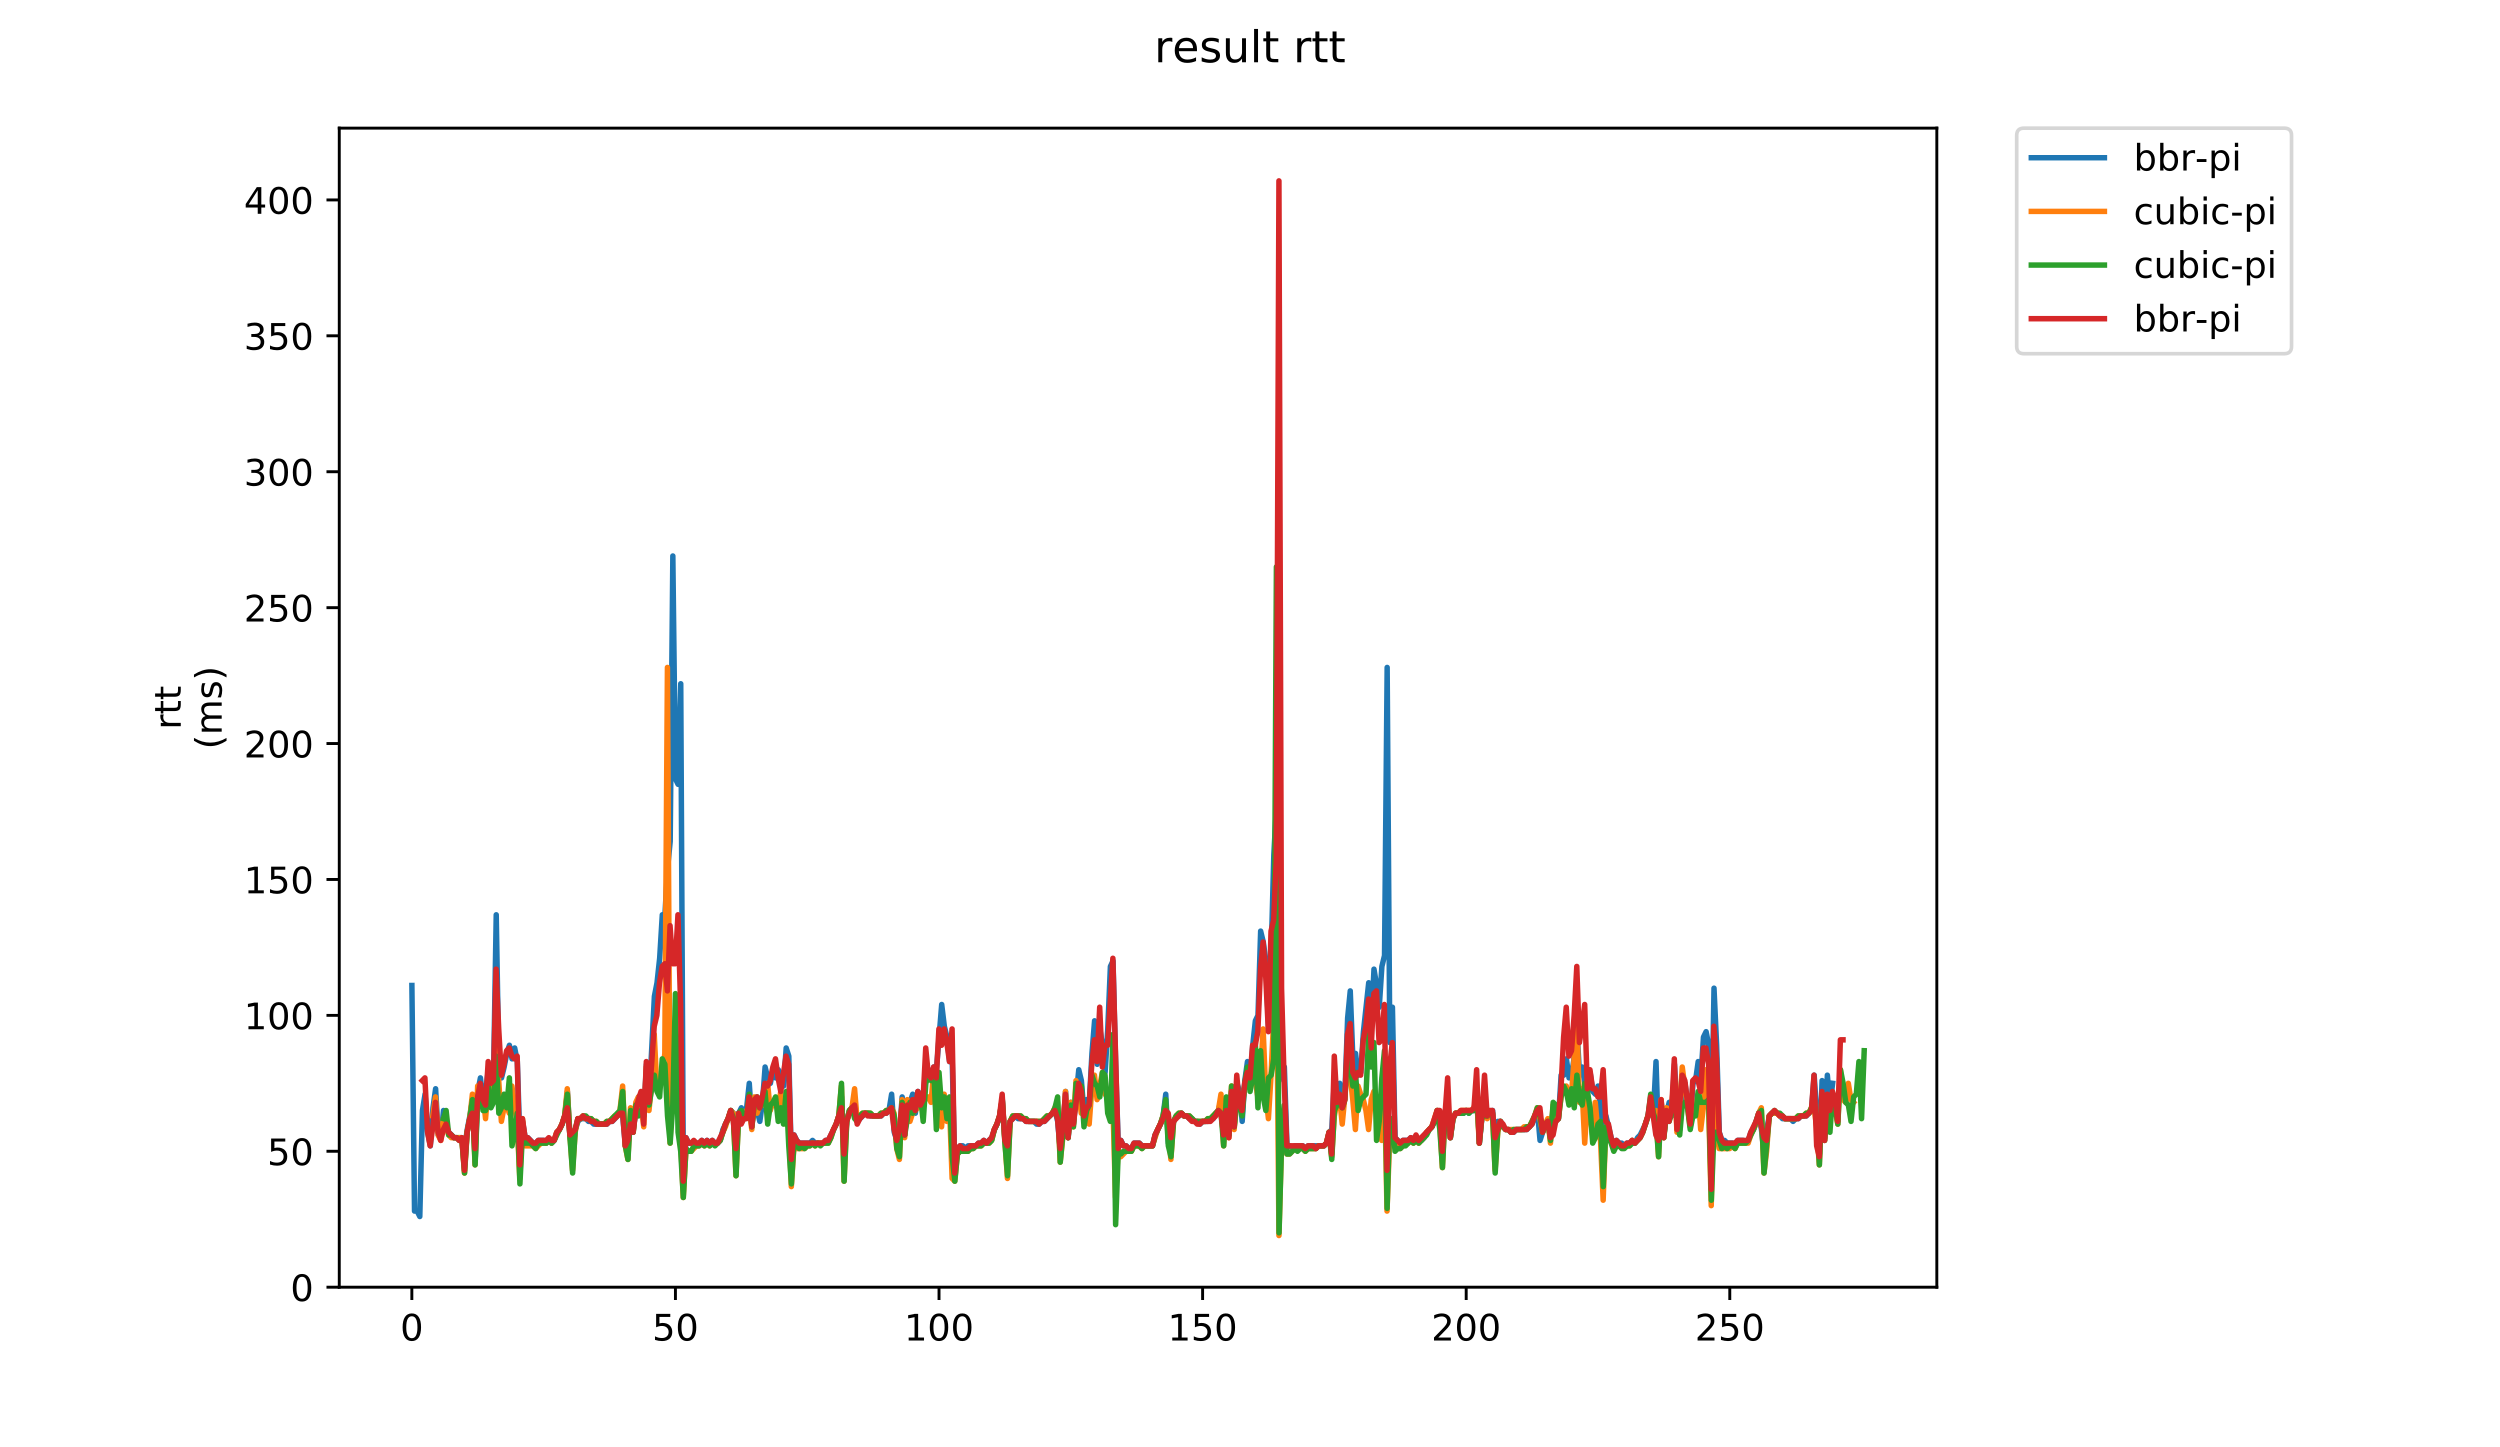 <?xml version="1.0" encoding="utf-8" standalone="no"?>
<!DOCTYPE svg PUBLIC "-//W3C//DTD SVG 1.1//EN"
  "http://www.w3.org/Graphics/SVG/1.1/DTD/svg11.dtd">
<!-- Created with matplotlib (https://matplotlib.org/) -->
<svg height="396pt" version="1.1" viewBox="0 0 684 396" width="684pt" xmlns="http://www.w3.org/2000/svg" xmlns:xlink="http://www.w3.org/1999/xlink">
 <defs>
  <style type="text/css">
*{stroke-linecap:butt;stroke-linejoin:round;}
  </style>
 </defs>
 <g id="figure_1">
  <g id="patch_1">
   <path d="M 0 396 
L 684 396 
L 684 0 
L 0 0 
z
" style="fill:#ffffff;"/>
  </g>
  <g id="axes_1">
   <g id="patch_2">
    <path d="M 92.824 352.174 
L 529.913 352.174 
L 529.913 35.062 
L 92.824 35.062 
z
" style="fill:#ffffff;"/>
   </g>
   <g id="matplotlib.axis_1">
    <g id="xtick_1">
     <g id="line2d_1">
      <defs>
       <path d="M 0 0 
L 0 3.5 
" id="mf91b0008b7" style="stroke:#000000;stroke-width:0.8;"/>
      </defs>
      <g>
       <use style="stroke:#000000;stroke-width:0.8;" x="112.681" xlink:href="#mf91b0008b7" y="352.174"/>
      </g>
     </g>
     <g id="text_1">
      <!-- 0 -->
      <defs>
       <path d="M 31.781 66.406 
Q 24.172 66.406 20.328 58.906 
Q 16.5 51.422 16.5 36.375 
Q 16.5 21.391 20.328 13.891 
Q 24.172 6.391 31.781 6.391 
Q 39.453 6.391 43.281 13.891 
Q 47.125 21.391 47.125 36.375 
Q 47.125 51.422 43.281 58.906 
Q 39.453 66.406 31.781 66.406 
z
M 31.781 74.219 
Q 44.047 74.219 50.516 64.516 
Q 56.984 54.828 56.984 36.375 
Q 56.984 17.969 50.516 8.266 
Q 44.047 -1.422 31.781 -1.422 
Q 19.531 -1.422 13.062 8.266 
Q 6.594 17.969 6.594 36.375 
Q 6.594 54.828 13.062 64.516 
Q 19.531 74.219 31.781 74.219 
z
" id="DejaVuSans-48"/>
      </defs>
      <g transform="translate(109.5 366.773)scale(0.1 -0.1)">
       <use xlink:href="#DejaVuSans-48"/>
      </g>
     </g>
    </g>
    <g id="xtick_2">
     <g id="line2d_2">
      <g>
       <use style="stroke:#000000;stroke-width:0.8;" x="184.799" xlink:href="#mf91b0008b7" y="352.174"/>
      </g>
     </g>
     <g id="text_2">
      <!-- 50 -->
      <defs>
       <path d="M 10.797 72.906 
L 49.516 72.906 
L 49.516 64.594 
L 19.828 64.594 
L 19.828 46.734 
Q 21.969 47.469 24.109 47.828 
Q 26.266 48.188 28.422 48.188 
Q 40.625 48.188 47.75 41.5 
Q 54.891 34.812 54.891 23.391 
Q 54.891 11.625 47.562 5.094 
Q 40.234 -1.422 26.906 -1.422 
Q 22.312 -1.422 17.547 -0.641 
Q 12.797 0.141 7.719 1.703 
L 7.719 11.625 
Q 12.109 9.234 16.797 8.062 
Q 21.484 6.891 26.703 6.891 
Q 35.156 6.891 40.078 11.328 
Q 45.016 15.766 45.016 23.391 
Q 45.016 31 40.078 35.438 
Q 35.156 39.891 26.703 39.891 
Q 22.75 39.891 18.812 39.016 
Q 14.891 38.141 10.797 36.281 
z
" id="DejaVuSans-53"/>
      </defs>
      <g transform="translate(178.436 366.773)scale(0.1 -0.1)">
       <use xlink:href="#DejaVuSans-53"/>
       <use x="63.623" xlink:href="#DejaVuSans-48"/>
      </g>
     </g>
    </g>
    <g id="xtick_3">
     <g id="line2d_3">
      <g>
       <use style="stroke:#000000;stroke-width:0.8;" x="256.916" xlink:href="#mf91b0008b7" y="352.174"/>
      </g>
     </g>
     <g id="text_3">
      <!-- 100 -->
      <defs>
       <path d="M 12.406 8.297 
L 28.516 8.297 
L 28.516 63.922 
L 10.984 60.406 
L 10.984 69.391 
L 28.422 72.906 
L 38.281 72.906 
L 38.281 8.297 
L 54.391 8.297 
L 54.391 0 
L 12.406 0 
z
" id="DejaVuSans-49"/>
      </defs>
      <g transform="translate(247.372 366.773)scale(0.1 -0.1)">
       <use xlink:href="#DejaVuSans-49"/>
       <use x="63.623" xlink:href="#DejaVuSans-48"/>
       <use x="127.246" xlink:href="#DejaVuSans-48"/>
      </g>
     </g>
    </g>
    <g id="xtick_4">
     <g id="line2d_4">
      <g>
       <use style="stroke:#000000;stroke-width:0.8;" x="329.034" xlink:href="#mf91b0008b7" y="352.174"/>
      </g>
     </g>
     <g id="text_4">
      <!-- 150 -->
      <g transform="translate(319.49 366.773)scale(0.1 -0.1)">
       <use xlink:href="#DejaVuSans-49"/>
       <use x="63.623" xlink:href="#DejaVuSans-53"/>
       <use x="127.246" xlink:href="#DejaVuSans-48"/>
      </g>
     </g>
    </g>
    <g id="xtick_5">
     <g id="line2d_5">
      <g>
       <use style="stroke:#000000;stroke-width:0.8;" x="401.151" xlink:href="#mf91b0008b7" y="352.174"/>
      </g>
     </g>
     <g id="text_5">
      <!-- 200 -->
      <defs>
       <path d="M 19.188 8.297 
L 53.609 8.297 
L 53.609 0 
L 7.328 0 
L 7.328 8.297 
Q 12.938 14.109 22.625 23.891 
Q 32.328 33.688 34.812 36.531 
Q 39.547 41.844 41.422 45.531 
Q 43.312 49.219 43.312 52.781 
Q 43.312 58.594 39.234 62.25 
Q 35.156 65.922 28.609 65.922 
Q 23.969 65.922 18.812 64.312 
Q 13.672 62.703 7.812 59.422 
L 7.812 69.391 
Q 13.766 71.781 18.938 73 
Q 24.125 74.219 28.422 74.219 
Q 39.75 74.219 46.484 68.547 
Q 53.219 62.891 53.219 53.422 
Q 53.219 48.922 51.531 44.891 
Q 49.859 40.875 45.406 35.406 
Q 44.188 33.984 37.641 27.219 
Q 31.109 20.453 19.188 8.297 
z
" id="DejaVuSans-50"/>
      </defs>
      <g transform="translate(391.607 366.773)scale(0.1 -0.1)">
       <use xlink:href="#DejaVuSans-50"/>
       <use x="63.623" xlink:href="#DejaVuSans-48"/>
       <use x="127.246" xlink:href="#DejaVuSans-48"/>
      </g>
     </g>
    </g>
    <g id="xtick_6">
     <g id="line2d_6">
      <g>
       <use style="stroke:#000000;stroke-width:0.8;" x="473.268" xlink:href="#mf91b0008b7" y="352.174"/>
      </g>
     </g>
     <g id="text_6">
      <!-- 250 -->
      <g transform="translate(463.725 366.773)scale(0.1 -0.1)">
       <use xlink:href="#DejaVuSans-50"/>
       <use x="63.623" xlink:href="#DejaVuSans-53"/>
       <use x="127.246" xlink:href="#DejaVuSans-48"/>
      </g>
     </g>
    </g>
   </g>
   <g id="matplotlib.axis_2">
    <g id="ytick_1">
     <g id="line2d_7">
      <defs>
       <path d="M 0 0 
L -3.5 0 
" id="m5e8f222cae" style="stroke:#000000;stroke-width:0.8;"/>
      </defs>
      <g>
       <use style="stroke:#000000;stroke-width:0.8;" x="92.824" xlink:href="#m5e8f222cae" y="352.174"/>
      </g>
     </g>
     <g id="text_7">
      <!-- 0 -->
      <g transform="translate(79.461 355.973)scale(0.1 -0.1)">
       <use xlink:href="#DejaVuSans-48"/>
      </g>
     </g>
    </g>
    <g id="ytick_2">
     <g id="line2d_8">
      <g>
       <use style="stroke:#000000;stroke-width:0.8;" x="92.824" xlink:href="#m5e8f222cae" y="314.989"/>
      </g>
     </g>
     <g id="text_8">
      <!-- 50 -->
      <g transform="translate(73.099 318.789)scale(0.1 -0.1)">
       <use xlink:href="#DejaVuSans-53"/>
       <use x="63.623" xlink:href="#DejaVuSans-48"/>
      </g>
     </g>
    </g>
    <g id="ytick_3">
     <g id="line2d_9">
      <g>
       <use style="stroke:#000000;stroke-width:0.8;" x="92.824" xlink:href="#m5e8f222cae" y="277.805"/>
      </g>
     </g>
     <g id="text_9">
      <!-- 100 -->
      <g transform="translate(66.736 281.604)scale(0.1 -0.1)">
       <use xlink:href="#DejaVuSans-49"/>
       <use x="63.623" xlink:href="#DejaVuSans-48"/>
       <use x="127.246" xlink:href="#DejaVuSans-48"/>
      </g>
     </g>
    </g>
    <g id="ytick_4">
     <g id="line2d_10">
      <g>
       <use style="stroke:#000000;stroke-width:0.8;" x="92.824" xlink:href="#m5e8f222cae" y="240.62"/>
      </g>
     </g>
     <g id="text_10">
      <!-- 150 -->
      <g transform="translate(66.736 244.419)scale(0.1 -0.1)">
       <use xlink:href="#DejaVuSans-49"/>
       <use x="63.623" xlink:href="#DejaVuSans-53"/>
       <use x="127.246" xlink:href="#DejaVuSans-48"/>
      </g>
     </g>
    </g>
    <g id="ytick_5">
     <g id="line2d_11">
      <g>
       <use style="stroke:#000000;stroke-width:0.8;" x="92.824" xlink:href="#m5e8f222cae" y="203.435"/>
      </g>
     </g>
     <g id="text_11">
      <!-- 200 -->
      <g transform="translate(66.736 207.234)scale(0.1 -0.1)">
       <use xlink:href="#DejaVuSans-50"/>
       <use x="63.623" xlink:href="#DejaVuSans-48"/>
       <use x="127.246" xlink:href="#DejaVuSans-48"/>
      </g>
     </g>
    </g>
    <g id="ytick_6">
     <g id="line2d_12">
      <g>
       <use style="stroke:#000000;stroke-width:0.8;" x="92.824" xlink:href="#m5e8f222cae" y="166.25"/>
      </g>
     </g>
     <g id="text_12">
      <!-- 250 -->
      <g transform="translate(66.736 170.05)scale(0.1 -0.1)">
       <use xlink:href="#DejaVuSans-50"/>
       <use x="63.623" xlink:href="#DejaVuSans-53"/>
       <use x="127.246" xlink:href="#DejaVuSans-48"/>
      </g>
     </g>
    </g>
    <g id="ytick_7">
     <g id="line2d_13">
      <g>
       <use style="stroke:#000000;stroke-width:0.8;" x="92.824" xlink:href="#m5e8f222cae" y="129.066"/>
      </g>
     </g>
     <g id="text_13">
      <!-- 300 -->
      <defs>
       <path d="M 40.578 39.312 
Q 47.656 37.797 51.625 33 
Q 55.609 28.219 55.609 21.188 
Q 55.609 10.406 48.188 4.484 
Q 40.766 -1.422 27.094 -1.422 
Q 22.516 -1.422 17.656 -0.516 
Q 12.797 0.391 7.625 2.203 
L 7.625 11.719 
Q 11.719 9.328 16.594 8.109 
Q 21.484 6.891 26.812 6.891 
Q 36.078 6.891 40.938 10.547 
Q 45.797 14.203 45.797 21.188 
Q 45.797 27.641 41.281 31.266 
Q 36.766 34.906 28.719 34.906 
L 20.219 34.906 
L 20.219 43.016 
L 29.109 43.016 
Q 36.375 43.016 40.234 45.922 
Q 44.094 48.828 44.094 54.297 
Q 44.094 59.906 40.109 62.906 
Q 36.141 65.922 28.719 65.922 
Q 24.656 65.922 20.016 65.031 
Q 15.375 64.156 9.812 62.312 
L 9.812 71.094 
Q 15.438 72.656 20.344 73.438 
Q 25.25 74.219 29.594 74.219 
Q 40.828 74.219 47.359 69.109 
Q 53.906 64.016 53.906 55.328 
Q 53.906 49.266 50.438 45.094 
Q 46.969 40.922 40.578 39.312 
z
" id="DejaVuSans-51"/>
      </defs>
      <g transform="translate(66.736 132.865)scale(0.1 -0.1)">
       <use xlink:href="#DejaVuSans-51"/>
       <use x="63.623" xlink:href="#DejaVuSans-48"/>
       <use x="127.246" xlink:href="#DejaVuSans-48"/>
      </g>
     </g>
    </g>
    <g id="ytick_8">
     <g id="line2d_14">
      <g>
       <use style="stroke:#000000;stroke-width:0.8;" x="92.824" xlink:href="#m5e8f222cae" y="91.881"/>
      </g>
     </g>
     <g id="text_14">
      <!-- 350 -->
      <g transform="translate(66.736 95.68)scale(0.1 -0.1)">
       <use xlink:href="#DejaVuSans-51"/>
       <use x="63.623" xlink:href="#DejaVuSans-53"/>
       <use x="127.246" xlink:href="#DejaVuSans-48"/>
      </g>
     </g>
    </g>
    <g id="ytick_9">
     <g id="line2d_15">
      <g>
       <use style="stroke:#000000;stroke-width:0.8;" x="92.824" xlink:href="#m5e8f222cae" y="54.696"/>
      </g>
     </g>
     <g id="text_15">
      <!-- 400 -->
      <defs>
       <path d="M 37.797 64.312 
L 12.891 25.391 
L 37.797 25.391 
z
M 35.203 72.906 
L 47.609 72.906 
L 47.609 25.391 
L 58.016 25.391 
L 58.016 17.188 
L 47.609 17.188 
L 47.609 0 
L 37.797 0 
L 37.797 17.188 
L 4.891 17.188 
L 4.891 26.703 
z
" id="DejaVuSans-52"/>
      </defs>
      <g transform="translate(66.736 58.495)scale(0.1 -0.1)">
       <use xlink:href="#DejaVuSans-52"/>
       <use x="63.623" xlink:href="#DejaVuSans-48"/>
       <use x="127.246" xlink:href="#DejaVuSans-48"/>
      </g>
     </g>
    </g>
    <g id="text_16">
     <!-- rtt -->
     <defs>
      <path d="M 41.109 46.297 
Q 39.594 47.172 37.812 47.578 
Q 36.031 48 33.891 48 
Q 26.266 48 22.188 43.047 
Q 18.109 38.094 18.109 28.812 
L 18.109 0 
L 9.078 0 
L 9.078 54.688 
L 18.109 54.688 
L 18.109 46.188 
Q 20.953 51.172 25.484 53.578 
Q 30.031 56 36.531 56 
Q 37.453 56 38.578 55.875 
Q 39.703 55.766 41.062 55.516 
z
" id="DejaVuSans-114"/>
      <path d="M 18.312 70.219 
L 18.312 54.688 
L 36.812 54.688 
L 36.812 47.703 
L 18.312 47.703 
L 18.312 18.016 
Q 18.312 11.328 20.141 9.422 
Q 21.969 7.516 27.594 7.516 
L 36.812 7.516 
L 36.812 0 
L 27.594 0 
Q 17.188 0 13.234 3.875 
Q 9.281 7.766 9.281 18.016 
L 9.281 47.703 
L 2.688 47.703 
L 2.688 54.688 
L 9.281 54.688 
L 9.281 70.219 
z
" id="DejaVuSans-116"/>
     </defs>
     <g transform="translate(49.459 199.594)rotate(-90)scale(0.1 -0.1)">
      <use xlink:href="#DejaVuSans-114"/>
      <use x="41.113" xlink:href="#DejaVuSans-116"/>
      <use x="80.322" xlink:href="#DejaVuSans-116"/>
     </g>
     <!-- (ms) -->
     <defs>
      <path d="M 31 75.875 
Q 24.469 64.656 21.281 53.656 
Q 18.109 42.672 18.109 31.391 
Q 18.109 20.125 21.312 9.062 
Q 24.516 -2 31 -13.188 
L 23.188 -13.188 
Q 15.875 -1.703 12.234 9.375 
Q 8.594 20.453 8.594 31.391 
Q 8.594 42.281 12.203 53.312 
Q 15.828 64.359 23.188 75.875 
z
" id="DejaVuSans-40"/>
      <path d="M 52 44.188 
Q 55.375 50.25 60.062 53.125 
Q 64.75 56 71.094 56 
Q 79.641 56 84.281 50.016 
Q 88.922 44.047 88.922 33.016 
L 88.922 0 
L 79.891 0 
L 79.891 32.719 
Q 79.891 40.578 77.094 44.375 
Q 74.312 48.188 68.609 48.188 
Q 61.625 48.188 57.562 43.547 
Q 53.516 38.922 53.516 30.906 
L 53.516 0 
L 44.484 0 
L 44.484 32.719 
Q 44.484 40.625 41.703 44.406 
Q 38.922 48.188 33.109 48.188 
Q 26.219 48.188 22.156 43.531 
Q 18.109 38.875 18.109 30.906 
L 18.109 0 
L 9.078 0 
L 9.078 54.688 
L 18.109 54.688 
L 18.109 46.188 
Q 21.188 51.219 25.484 53.609 
Q 29.781 56 35.688 56 
Q 41.656 56 45.828 52.969 
Q 50 49.953 52 44.188 
z
" id="DejaVuSans-109"/>
      <path d="M 44.281 53.078 
L 44.281 44.578 
Q 40.484 46.531 36.375 47.5 
Q 32.281 48.484 27.875 48.484 
Q 21.188 48.484 17.844 46.438 
Q 14.5 44.391 14.5 40.281 
Q 14.5 37.156 16.891 35.375 
Q 19.281 33.594 26.516 31.984 
L 29.594 31.297 
Q 39.156 29.25 43.188 25.516 
Q 47.219 21.781 47.219 15.094 
Q 47.219 7.469 41.188 3.016 
Q 35.156 -1.422 24.609 -1.422 
Q 20.219 -1.422 15.453 -0.562 
Q 10.688 0.297 5.422 2 
L 5.422 11.281 
Q 10.406 8.688 15.234 7.391 
Q 20.062 6.109 24.812 6.109 
Q 31.156 6.109 34.562 8.281 
Q 37.984 10.453 37.984 14.406 
Q 37.984 18.062 35.516 20.016 
Q 33.062 21.969 24.703 23.781 
L 21.578 24.516 
Q 13.234 26.266 9.516 29.906 
Q 5.812 33.547 5.812 39.891 
Q 5.812 47.609 11.281 51.797 
Q 16.75 56 26.812 56 
Q 31.781 56 36.172 55.266 
Q 40.578 54.547 44.281 53.078 
z
" id="DejaVuSans-115"/>
      <path d="M 8.016 75.875 
L 15.828 75.875 
Q 23.141 64.359 26.781 53.312 
Q 30.422 42.281 30.422 31.391 
Q 30.422 20.453 26.781 9.375 
Q 23.141 -1.703 15.828 -13.188 
L 8.016 -13.188 
Q 14.5 -2 17.703 9.062 
Q 20.906 20.125 20.906 31.391 
Q 20.906 42.672 17.703 53.656 
Q 14.5 64.656 8.016 75.875 
z
" id="DejaVuSans-41"/>
     </defs>
     <g transform="translate(60.657 204.995)rotate(-90)scale(0.1 -0.1)">
      <use xlink:href="#DejaVuSans-40"/>
      <use x="39.014" xlink:href="#DejaVuSans-109"/>
      <use x="136.426" xlink:href="#DejaVuSans-115"/>
      <use x="188.525" xlink:href="#DejaVuSans-41"/>
     </g>
    </g>
   </g>
   <g id="line2d_16">
    <path clip-path="url(#pc3dec3edfe)" d="M 112.692 269.624 
L 113.413 331.351 
L 114.134 331.351 
L 114.855 332.838 
L 115.576 303.834 
L 116.297 299.372 
L 117.019 309.784 
L 117.74 313.502 
L 118.461 303.09 
L 119.182 297.884 
L 119.903 310.527 
L 120.625 311.271 
L 121.346 303.834 
L 122.067 308.296 
L 122.788 309.784 
L 124.23 311.271 
L 126.394 311.271 
L 127.115 314.246 
L 127.836 309.04 
L 128.557 305.321 
L 129.279 300.859 
L 130 317.964 
L 130.721 298.628 
L 131.442 294.91 
L 132.163 300.859 
L 132.884 298.628 
L 133.606 292.679 
L 134.327 297.141 
L 135.048 293.422 
L 135.769 250.288 
L 136.49 291.935 
L 137.211 294.91 
L 137.933 291.935 
L 138.654 288.216 
L 139.375 285.985 
L 140.096 289.704 
L 140.817 286.729 
L 141.539 290.447 
L 142.26 312.758 
L 142.981 306.809 
L 143.702 311.271 
L 144.423 311.271 
L 145.866 312.758 
L 146.587 312.758 
L 147.308 312.015 
L 148.75 312.015 
L 149.471 312.758 
L 150.193 312.015 
L 150.914 312.758 
L 151.635 312.015 
L 152.356 309.784 
L 153.077 309.04 
L 153.798 307.552 
L 154.52 305.321 
L 155.241 298.628 
L 155.962 311.271 
L 156.683 314.246 
L 157.404 309.04 
L 158.126 306.809 
L 158.847 306.065 
L 160.289 306.065 
L 161.01 306.809 
L 161.731 306.809 
L 162.453 307.552 
L 166.058 307.552 
L 166.78 306.809 
L 167.501 306.809 
L 169.664 304.578 
L 170.385 305.321 
L 171.107 313.502 
L 171.828 312.758 
L 172.549 308.296 
L 173.27 309.04 
L 173.991 303.834 
L 174.713 300.115 
L 175.434 299.372 
L 176.155 304.578 
L 176.876 291.191 
L 177.597 300.859 
L 179.04 272.599 
L 179.761 268.88 
L 180.482 262.187 
L 181.203 250.288 
L 181.924 250.288 
L 182.645 237.645 
L 183.367 230.208 
L 184.088 152.12 
L 184.809 213.103 
L 185.53 214.591 
L 186.251 187.074 
L 186.972 323.914 
L 187.694 311.271 
L 188.415 312.758 
L 191.3 312.758 
L 192.021 312.015 
L 192.742 312.758 
L 193.463 312.015 
L 194.184 312.758 
L 194.905 312.015 
L 195.627 312.758 
L 196.348 312.758 
L 197.069 312.015 
L 197.79 309.04 
L 199.232 306.065 
L 199.954 303.834 
L 200.675 304.578 
L 201.396 316.477 
L 202.117 304.578 
L 202.838 303.09 
L 203.559 306.065 
L 204.281 303.09 
L 205.002 296.397 
L 205.723 307.552 
L 206.444 303.09 
L 207.165 303.834 
L 207.887 306.809 
L 208.608 301.603 
L 209.329 291.935 
L 210.05 294.91 
L 210.771 296.397 
L 211.492 292.679 
L 212.214 294.91 
L 212.935 292.679 
L 213.656 294.166 
L 214.377 297.141 
L 215.098 286.729 
L 215.819 288.96 
L 216.541 318.708 
L 217.262 310.527 
L 217.983 312.015 
L 218.704 312.758 
L 221.589 312.758 
L 222.31 312.015 
L 223.031 312.758 
L 225.195 312.758 
L 225.916 312.015 
L 226.637 312.015 
L 228.801 307.552 
L 229.522 305.321 
L 230.243 300.115 
L 230.964 315.733 
L 231.685 306.809 
L 232.406 303.834 
L 233.128 303.09 
L 233.849 301.603 
L 234.57 306.809 
L 236.733 304.578 
L 237.455 304.578 
L 238.176 305.321 
L 241.06 305.321 
L 241.782 304.578 
L 242.503 304.578 
L 243.224 303.834 
L 243.945 299.372 
L 244.666 309.784 
L 245.388 312.015 
L 246.109 309.784 
L 246.83 300.115 
L 247.551 310.527 
L 248.272 301.603 
L 248.993 301.603 
L 249.715 299.372 
L 250.436 304.578 
L 251.157 298.628 
L 251.878 300.115 
L 252.599 300.115 
L 253.32 291.935 
L 254.042 292.679 
L 254.763 294.91 
L 255.484 291.935 
L 256.205 292.679 
L 257.647 274.83 
L 258.369 280.779 
L 259.09 283.754 
L 259.811 290.447 
L 260.532 290.447 
L 261.253 320.939 
L 261.975 314.246 
L 262.696 313.502 
L 263.417 313.502 
L 264.138 314.246 
L 264.859 313.502 
L 267.023 313.502 
L 267.744 312.758 
L 268.465 312.758 
L 269.186 312.015 
L 269.907 312.758 
L 271.35 311.271 
L 272.071 309.04 
L 272.792 307.552 
L 273.513 305.321 
L 274.234 300.859 
L 274.956 312.015 
L 275.677 313.502 
L 276.398 306.809 
L 277.84 305.321 
L 278.562 306.065 
L 280.004 306.065 
L 280.725 306.809 
L 282.889 306.809 
L 283.61 307.552 
L 284.331 307.552 
L 285.052 306.809 
L 285.773 306.809 
L 288.658 303.834 
L 289.379 306.809 
L 290.1 314.989 
L 290.821 309.04 
L 291.543 298.628 
L 292.264 311.271 
L 292.985 301.603 
L 293.706 307.552 
L 295.149 292.679 
L 295.87 295.653 
L 296.591 304.578 
L 297.312 300.859 
L 298.033 301.603 
L 298.754 288.216 
L 299.476 279.292 
L 300.197 291.191 
L 300.918 281.523 
L 301.639 285.985 
L 302.36 293.422 
L 303.081 281.523 
L 303.803 264.418 
L 304.524 262.931 
L 305.245 291.191 
L 305.966 313.502 
L 306.687 312.015 
L 307.408 313.502 
L 308.13 313.502 
L 308.851 314.246 
L 309.572 314.246 
L 310.293 312.758 
L 311.736 312.758 
L 312.457 313.502 
L 315.341 313.502 
L 316.063 310.527 
L 317.505 307.552 
L 318.226 305.321 
L 318.947 299.372 
L 319.668 312.758 
L 320.39 310.527 
L 321.111 306.809 
L 321.832 305.321 
L 322.553 305.321 
L 323.274 304.578 
L 323.995 305.321 
L 324.717 305.321 
L 325.438 306.065 
L 326.159 306.065 
L 326.88 306.809 
L 327.601 306.809 
L 328.323 307.552 
L 329.044 306.809 
L 330.486 306.809 
L 331.207 306.065 
L 331.928 306.065 
L 332.65 304.578 
L 333.371 303.834 
L 334.092 300.859 
L 334.813 310.527 
L 335.534 303.834 
L 336.255 310.527 
L 336.977 298.628 
L 337.698 308.296 
L 338.419 296.397 
L 339.14 298.628 
L 339.861 306.809 
L 340.582 295.653 
L 341.304 290.447 
L 342.025 297.884 
L 342.746 285.985 
L 343.467 279.292 
L 344.188 277.805 
L 344.91 254.75 
L 345.631 257.725 
L 346.352 262.931 
L 347.073 281.523 
L 347.794 260.7 
L 348.515 233.927 
L 349.237 220.54 
L 349.958 295.653 
L 350.679 291.191 
L 351.4 291.935 
L 352.121 313.502 
L 352.842 313.502 
L 353.564 314.246 
L 354.285 313.502 
L 356.448 313.502 
L 357.169 314.246 
L 357.891 313.502 
L 362.218 313.502 
L 362.939 312.758 
L 363.66 309.784 
L 364.381 309.04 
L 365.102 294.91 
L 365.824 301.603 
L 366.545 296.397 
L 367.266 302.347 
L 367.987 298.628 
L 368.708 278.548 
L 369.429 271.111 
L 370.151 289.704 
L 370.872 288.216 
L 371.593 294.166 
L 372.314 293.422 
L 373.035 282.267 
L 374.478 268.88 
L 375.199 280.779 
L 375.92 265.162 
L 376.641 269.624 
L 377.362 275.574 
L 378.083 264.418 
L 378.805 261.443 
L 379.526 182.612 
L 380.247 285.242 
L 380.968 275.574 
L 381.689 311.271 
L 383.132 312.758 
L 383.853 312.015 
L 385.295 312.015 
L 386.016 311.271 
L 386.738 312.015 
L 387.459 311.271 
L 388.18 312.015 
L 388.901 312.015 
L 389.622 311.271 
L 390.343 309.784 
L 391.786 308.296 
L 392.507 306.809 
L 393.228 304.578 
L 393.949 306.809 
L 394.67 312.015 
L 395.392 304.578 
L 396.113 307.552 
L 396.834 311.271 
L 397.555 306.065 
L 398.276 304.578 
L 400.44 304.578 
L 401.161 303.834 
L 401.882 304.578 
L 402.603 303.834 
L 403.325 303.834 
L 404.046 298.628 
L 404.767 312.758 
L 405.488 305.321 
L 406.93 305.321 
L 408.373 303.834 
L 409.094 314.246 
L 409.815 306.809 
L 410.536 306.809 
L 411.257 308.296 
L 411.979 309.04 
L 412.7 309.04 
L 413.421 309.784 
L 414.142 309.784 
L 414.863 309.04 
L 417.748 309.04 
L 419.19 307.552 
L 419.912 305.321 
L 420.633 303.834 
L 421.354 312.015 
L 422.796 307.552 
L 423.517 306.809 
L 424.239 309.04 
L 424.96 303.834 
L 425.681 306.809 
L 426.402 306.065 
L 427.123 294.166 
L 427.844 294.166 
L 428.566 289.704 
L 429.287 294.91 
L 430.008 294.166 
L 430.729 288.96 
L 431.45 281.523 
L 432.172 294.166 
L 432.893 291.935 
L 433.614 296.397 
L 434.335 298.628 
L 435.056 293.422 
L 435.777 298.628 
L 436.499 299.372 
L 437.22 297.141 
L 437.941 303.09 
L 438.662 320.939 
L 439.383 305.321 
L 440.826 311.271 
L 441.547 313.502 
L 442.268 312.015 
L 442.989 312.758 
L 443.71 312.758 
L 444.431 313.502 
L 445.153 312.758 
L 445.874 312.758 
L 446.595 312.015 
L 447.316 312.758 
L 448.037 311.271 
L 448.759 310.527 
L 450.201 307.552 
L 450.922 305.321 
L 451.643 300.859 
L 452.364 304.578 
L 453.086 290.447 
L 453.807 312.758 
L 454.528 301.603 
L 455.249 310.527 
L 455.97 304.578 
L 456.691 301.603 
L 457.413 305.321 
L 458.134 291.191 
L 458.855 303.834 
L 459.576 309.04 
L 460.297 297.884 
L 461.018 296.397 
L 462.461 307.552 
L 463.182 296.397 
L 463.903 295.653 
L 464.624 290.447 
L 465.346 294.91 
L 466.067 283.754 
L 466.788 282.267 
L 467.509 285.985 
L 468.23 312.758 
L 468.951 270.368 
L 469.673 285.985 
L 470.394 309.784 
L 471.115 312.015 
L 471.836 312.015 
L 472.557 312.758 
L 474 312.758 
L 474.721 313.502 
L 475.442 312.015 
L 476.884 312.015 
L 477.605 312.758 
L 478.327 312.015 
L 479.048 309.784 
L 479.769 309.04 
L 481.211 304.578 
L 481.932 309.04 
L 482.654 315.733 
L 483.375 309.04 
L 484.096 305.321 
L 484.817 304.578 
L 486.26 304.578 
L 487.702 306.065 
L 489.865 306.065 
L 490.587 306.809 
L 491.308 306.065 
L 492.029 306.065 
L 492.75 305.321 
L 494.192 305.321 
L 495.635 303.834 
L 496.356 294.166 
L 497.798 315.733 
L 498.519 295.653 
L 499.241 311.271 
L 499.962 294.166 
L 500.683 302.347 
L 501.404 296.397 
L 501.404 296.397 
" style="fill:none;stroke:#1f77b4;stroke-linecap:square;stroke-width:1.5;"/>
   </g>
   <g id="line2d_17">
    <path clip-path="url(#pc3dec3edfe)" d="M 118.425 305.321 
L 119.146 300.115 
L 119.867 310.527 
L 120.588 312.015 
L 121.31 306.065 
L 122.752 310.527 
L 123.473 311.271 
L 126.358 311.271 
L 127.079 320.939 
L 127.8 309.784 
L 128.521 306.065 
L 129.243 299.372 
L 129.964 318.708 
L 130.685 297.141 
L 131.406 297.884 
L 132.127 299.372 
L 132.848 306.065 
L 133.57 297.141 
L 134.291 297.141 
L 135.012 300.859 
L 135.733 286.729 
L 136.454 295.653 
L 137.175 306.809 
L 137.897 303.09 
L 138.618 302.347 
L 139.339 304.578 
L 140.06 297.141 
L 141.502 307.552 
L 142.224 322.426 
L 142.945 306.065 
L 143.666 313.502 
L 145.83 313.502 
L 146.551 314.246 
L 147.993 312.758 
L 149.435 312.758 
L 150.157 312.015 
L 150.878 312.758 
L 151.599 312.015 
L 152.32 309.784 
L 153.041 309.04 
L 153.762 307.552 
L 154.484 305.321 
L 155.205 297.884 
L 155.926 310.527 
L 156.647 320.195 
L 157.368 309.784 
L 158.089 306.065 
L 158.811 306.065 
L 159.532 305.321 
L 160.253 306.065 
L 161.695 306.065 
L 162.417 306.809 
L 163.138 306.809 
L 163.859 307.552 
L 165.301 307.552 
L 166.022 306.809 
L 166.744 306.809 
L 168.186 305.321 
L 168.907 305.321 
L 169.628 303.834 
L 170.349 297.141 
L 171.071 313.502 
L 171.792 317.22 
L 172.513 303.09 
L 173.234 309.784 
L 173.955 301.603 
L 174.676 300.115 
L 175.398 301.603 
L 176.119 308.296 
L 176.84 291.935 
L 177.561 303.834 
L 178.282 296.397 
L 179.004 283.011 
L 179.725 297.884 
L 180.446 297.141 
L 181.167 294.91 
L 181.888 288.216 
L 182.609 182.612 
L 183.331 312.758 
L 184.052 291.191 
L 184.773 284.498 
L 185.494 283.754 
L 186.215 311.271 
L 186.936 327.632 
L 187.658 314.989 
L 189.1 314.989 
L 190.542 313.502 
L 191.263 313.502 
L 191.985 312.758 
L 192.706 313.502 
L 193.427 312.758 
L 194.148 313.502 
L 194.869 312.758 
L 196.312 312.758 
L 197.033 312.015 
L 197.754 309.784 
L 198.475 308.296 
L 199.918 303.834 
L 200.639 304.578 
L 201.36 321.683 
L 202.081 305.321 
L 202.802 306.809 
L 203.523 306.065 
L 204.245 303.834 
L 204.966 303.09 
L 205.687 309.04 
L 206.408 300.115 
L 207.129 304.578 
L 207.85 302.347 
L 208.572 302.347 
L 209.293 298.628 
L 210.014 296.397 
L 210.735 303.834 
L 211.456 301.603 
L 212.177 301.603 
L 212.899 303.09 
L 213.62 298.628 
L 214.341 306.065 
L 215.062 307.552 
L 215.783 307.552 
L 216.505 324.657 
L 217.226 313.502 
L 217.947 314.246 
L 220.11 314.246 
L 220.832 313.502 
L 221.553 313.502 
L 222.274 312.758 
L 222.995 313.502 
L 223.716 312.758 
L 226.601 312.758 
L 227.322 311.271 
L 228.043 309.04 
L 228.764 307.552 
L 229.486 305.321 
L 230.207 297.141 
L 230.928 323.17 
L 231.649 306.809 
L 232.37 303.834 
L 233.092 303.09 
L 233.813 297.884 
L 234.534 306.809 
L 235.255 305.321 
L 235.976 304.578 
L 238.14 304.578 
L 238.861 305.321 
L 240.303 305.321 
L 241.024 304.578 
L 241.746 304.578 
L 242.467 303.834 
L 243.188 303.834 
L 243.909 303.09 
L 244.63 304.578 
L 245.351 314.246 
L 246.073 317.22 
L 246.794 300.859 
L 247.515 311.271 
L 248.236 300.859 
L 248.957 306.809 
L 249.679 304.578 
L 251.121 303.09 
L 251.842 300.859 
L 252.563 302.347 
L 253.284 300.115 
L 254.006 300.115 
L 254.727 301.603 
L 255.448 293.422 
L 256.169 305.321 
L 256.89 300.115 
L 257.611 308.296 
L 258.333 299.372 
L 259.054 306.809 
L 259.775 302.347 
L 260.496 322.426 
L 261.217 323.17 
L 261.938 315.733 
L 262.66 314.989 
L 264.823 314.989 
L 265.544 314.246 
L 266.266 314.246 
L 266.987 313.502 
L 268.429 313.502 
L 269.15 312.758 
L 270.593 312.758 
L 271.314 312.015 
L 272.035 309.04 
L 272.756 307.552 
L 273.477 305.321 
L 274.198 300.859 
L 275.641 322.426 
L 276.362 306.809 
L 277.083 305.321 
L 279.247 305.321 
L 279.968 306.065 
L 280.689 306.065 
L 281.41 306.809 
L 285.016 306.809 
L 286.458 305.321 
L 287.18 305.321 
L 287.901 304.578 
L 289.343 301.603 
L 290.064 317.964 
L 290.785 311.271 
L 291.507 298.628 
L 292.228 311.271 
L 292.949 301.603 
L 293.67 308.296 
L 294.391 295.653 
L 295.112 298.628 
L 295.834 304.578 
L 296.555 304.578 
L 297.276 303.834 
L 297.997 307.552 
L 298.718 297.884 
L 299.44 294.166 
L 300.161 300.859 
L 301.603 293.422 
L 302.324 299.372 
L 303.045 300.115 
L 303.767 304.578 
L 304.488 302.347 
L 305.209 327.632 
L 305.93 314.246 
L 306.651 316.477 
L 308.094 314.989 
L 309.536 314.989 
L 310.257 313.502 
L 311.699 313.502 
L 312.421 314.246 
L 313.142 313.502 
L 315.305 313.502 
L 316.748 309.04 
L 317.469 307.552 
L 318.911 303.09 
L 319.632 309.04 
L 320.354 317.22 
L 321.075 306.809 
L 321.796 305.321 
L 322.517 304.578 
L 323.238 304.578 
L 323.959 305.321 
L 325.402 305.321 
L 326.844 306.809 
L 329.729 306.809 
L 330.45 306.065 
L 331.171 306.065 
L 333.335 303.834 
L 334.056 299.372 
L 334.777 313.502 
L 335.498 300.859 
L 336.219 311.271 
L 336.941 297.141 
L 337.662 309.04 
L 338.383 300.115 
L 339.825 303.09 
L 340.546 297.141 
L 341.268 294.91 
L 341.989 295.653 
L 342.71 293.422 
L 343.431 295.653 
L 344.152 300.115 
L 344.873 294.166 
L 345.595 281.523 
L 346.316 299.372 
L 347.037 306.065 
L 347.758 294.166 
L 348.479 278.548 
L 349.2 258.469 
L 349.922 338.044 
L 350.643 312.015 
L 351.364 303.834 
L 352.085 315.733 
L 352.806 315.733 
L 354.249 314.246 
L 354.97 314.246 
L 355.691 313.502 
L 357.133 314.989 
L 357.855 314.246 
L 360.018 314.246 
L 360.739 313.502 
L 362.182 313.502 
L 362.903 312.758 
L 363.624 309.784 
L 364.345 316.477 
L 365.066 305.321 
L 365.787 301.603 
L 366.509 300.115 
L 367.23 307.552 
L 367.951 300.115 
L 368.672 290.447 
L 369.393 294.166 
L 370.115 300.859 
L 370.836 309.04 
L 371.557 297.141 
L 372.278 299.372 
L 372.999 300.859 
L 373.72 303.834 
L 374.442 309.04 
L 375.163 300.859 
L 375.884 298.628 
L 376.605 300.115 
L 377.326 300.115 
L 378.047 312.015 
L 378.769 295.653 
L 379.49 331.351 
L 380.211 311.271 
L 380.932 309.04 
L 381.653 313.502 
L 382.374 313.502 
L 383.096 314.246 
L 384.538 312.758 
L 385.259 312.758 
L 385.98 312.015 
L 386.702 312.758 
L 387.423 311.271 
L 388.144 312.758 
L 389.586 311.271 
L 390.307 309.784 
L 391.75 308.296 
L 393.192 303.834 
L 393.913 306.809 
L 394.634 319.452 
L 395.356 304.578 
L 396.077 302.347 
L 396.798 311.271 
L 397.519 306.065 
L 398.24 304.578 
L 398.961 304.578 
L 399.683 303.834 
L 402.567 303.834 
L 403.289 303.09 
L 404.01 300.115 
L 404.731 312.758 
L 405.452 305.321 
L 406.173 300.115 
L 406.894 306.065 
L 407.616 304.578 
L 408.337 304.578 
L 409.058 320.195 
L 409.779 309.784 
L 410.5 306.809 
L 411.221 308.296 
L 411.943 309.04 
L 416.27 309.04 
L 416.991 308.296 
L 418.433 308.296 
L 419.876 305.321 
L 420.597 303.09 
L 421.318 306.065 
L 422.039 309.784 
L 422.76 307.552 
L 423.481 306.065 
L 424.203 312.758 
L 424.924 302.347 
L 425.645 306.809 
L 426.366 306.065 
L 427.087 300.115 
L 428.53 297.141 
L 429.251 300.115 
L 429.972 299.372 
L 431.414 279.292 
L 432.135 301.603 
L 432.857 297.884 
L 433.578 312.758 
L 434.299 300.859 
L 435.02 304.578 
L 435.741 310.527 
L 436.462 301.603 
L 437.184 309.784 
L 437.905 312.015 
L 438.626 328.376 
L 439.347 308.296 
L 440.068 309.784 
L 441.511 314.246 
L 442.232 312.758 
L 442.953 313.502 
L 445.838 313.502 
L 446.559 312.015 
L 447.28 312.758 
L 448.722 311.271 
L 449.444 309.784 
L 450.886 305.321 
L 451.607 303.834 
L 452.328 304.578 
L 453.049 303.834 
L 453.771 316.477 
L 454.492 300.859 
L 455.213 311.271 
L 455.934 303.09 
L 456.655 305.321 
L 457.377 302.347 
L 458.098 294.91 
L 458.819 309.784 
L 459.54 303.09 
L 460.261 291.935 
L 462.425 308.296 
L 463.146 304.578 
L 463.867 304.578 
L 464.588 299.372 
L 465.309 309.04 
L 466.031 303.09 
L 466.752 292.679 
L 467.473 302.347 
L 468.194 329.863 
L 468.915 296.397 
L 469.636 309.784 
L 470.358 314.246 
L 473.242 314.246 
L 473.964 313.502 
L 474.685 314.246 
L 475.406 312.758 
L 478.291 312.758 
L 479.012 310.527 
L 480.454 307.552 
L 481.175 304.578 
L 481.896 303.09 
L 482.618 320.939 
L 483.339 314.989 
L 484.06 305.321 
L 484.781 304.578 
L 486.223 304.578 
L 486.945 305.321 
L 487.666 305.321 
L 488.387 306.065 
L 491.272 306.065 
L 491.993 305.321 
L 493.435 305.321 
L 494.156 304.578 
L 494.878 304.578 
L 495.599 303.09 
L 496.32 303.09 
L 497.041 308.296 
L 497.762 318.708 
L 498.483 299.372 
L 499.205 312.015 
L 499.926 303.834 
L 500.647 305.321 
L 501.368 301.603 
L 502.089 303.834 
L 502.81 307.552 
L 503.532 292.679 
L 504.253 300.859 
L 504.974 301.603 
L 505.695 296.397 
L 506.416 300.859 
L 507.138 301.603 
L 507.138 301.603 
" style="fill:none;stroke:#ff7f0e;stroke-linecap:square;stroke-width:1.5;"/>
   </g>
   <g id="line2d_18">
    <path clip-path="url(#pc3dec3edfe)" d="M 121.333 306.065 
L 122.054 303.834 
L 122.775 310.527 
L 123.496 310.527 
L 124.217 311.271 
L 124.939 311.271 
L 125.66 312.015 
L 126.381 312.015 
L 127.102 320.939 
L 127.823 309.784 
L 128.544 306.065 
L 129.266 300.859 
L 129.987 318.708 
L 130.708 300.115 
L 131.429 297.884 
L 132.15 303.834 
L 132.871 303.834 
L 133.593 297.141 
L 134.314 303.09 
L 135.035 301.603 
L 135.756 288.96 
L 136.477 304.578 
L 137.199 303.09 
L 137.92 299.372 
L 138.641 303.09 
L 139.362 294.91 
L 140.083 313.502 
L 140.804 309.784 
L 141.526 304.578 
L 142.247 323.914 
L 142.968 309.784 
L 143.689 312.758 
L 145.131 312.758 
L 146.574 314.246 
L 147.295 312.758 
L 149.458 312.758 
L 150.18 312.015 
L 150.901 312.758 
L 151.622 312.015 
L 153.786 307.552 
L 154.507 305.321 
L 155.228 299.372 
L 155.949 311.271 
L 156.67 320.939 
L 157.391 309.04 
L 158.113 306.065 
L 158.834 306.065 
L 159.555 305.321 
L 160.276 305.321 
L 160.997 306.065 
L 161.718 306.065 
L 162.44 306.809 
L 163.161 306.809 
L 163.882 307.552 
L 165.324 307.552 
L 166.045 306.809 
L 166.767 306.809 
L 169.651 303.834 
L 170.373 298.628 
L 171.094 313.502 
L 171.815 317.22 
L 172.536 303.834 
L 173.257 309.784 
L 173.978 302.347 
L 174.7 305.321 
L 175.421 303.834 
L 176.142 305.321 
L 176.863 295.653 
L 177.584 302.347 
L 178.305 297.884 
L 179.027 294.166 
L 179.748 298.628 
L 180.469 300.115 
L 181.19 289.704 
L 181.911 291.191 
L 182.632 305.321 
L 183.354 312.758 
L 184.075 302.347 
L 184.796 271.855 
L 185.517 309.784 
L 186.238 314.989 
L 186.959 327.632 
L 187.681 314.246 
L 188.402 314.989 
L 189.123 314.989 
L 189.844 313.502 
L 191.287 313.502 
L 192.008 312.758 
L 192.729 313.502 
L 193.45 312.758 
L 194.171 313.502 
L 194.892 312.758 
L 195.614 313.502 
L 197.056 312.015 
L 198.498 307.552 
L 199.219 306.065 
L 199.941 303.834 
L 200.662 306.065 
L 201.383 321.683 
L 202.104 304.578 
L 202.825 303.834 
L 203.546 306.065 
L 204.268 305.321 
L 204.989 299.372 
L 205.71 308.296 
L 206.431 301.603 
L 207.152 300.115 
L 207.874 303.09 
L 208.595 301.603 
L 209.316 298.628 
L 210.037 307.552 
L 210.758 302.347 
L 211.479 301.603 
L 212.201 300.115 
L 212.922 306.809 
L 213.643 303.09 
L 214.364 307.552 
L 215.085 298.628 
L 215.806 313.502 
L 216.528 323.914 
L 217.249 312.758 
L 218.691 314.246 
L 219.412 313.502 
L 220.133 314.246 
L 220.855 313.502 
L 221.576 313.502 
L 222.297 312.758 
L 223.018 313.502 
L 223.739 312.758 
L 224.461 313.502 
L 225.182 312.758 
L 226.624 312.758 
L 227.345 311.271 
L 228.066 309.04 
L 228.788 307.552 
L 229.509 305.321 
L 230.23 296.397 
L 230.951 323.17 
L 231.672 306.809 
L 232.393 303.834 
L 233.115 303.09 
L 233.836 306.065 
L 234.557 306.809 
L 235.278 305.321 
L 235.999 304.578 
L 238.163 304.578 
L 238.884 305.321 
L 240.326 305.321 
L 241.048 304.578 
L 241.769 304.578 
L 242.49 303.834 
L 243.211 303.834 
L 243.932 303.09 
L 244.653 305.321 
L 245.375 314.246 
L 246.096 316.477 
L 246.817 301.603 
L 247.538 310.527 
L 248.98 301.603 
L 249.702 304.578 
L 250.423 303.834 
L 251.144 300.115 
L 251.865 300.115 
L 252.586 306.809 
L 253.307 296.397 
L 254.029 294.166 
L 254.75 295.653 
L 255.471 292.679 
L 256.192 309.04 
L 256.913 293.422 
L 257.635 303.09 
L 258.356 300.115 
L 259.077 306.065 
L 259.798 300.115 
L 260.519 316.477 
L 261.24 323.17 
L 261.962 315.733 
L 262.683 314.989 
L 264.846 314.989 
L 265.567 314.246 
L 266.289 314.246 
L 267.01 313.502 
L 268.452 313.502 
L 269.173 312.758 
L 270.616 312.758 
L 271.337 312.015 
L 272.058 309.04 
L 272.779 307.552 
L 273.5 305.321 
L 274.222 300.859 
L 274.943 312.758 
L 275.664 321.683 
L 276.385 306.809 
L 277.106 305.321 
L 279.27 305.321 
L 279.991 306.065 
L 280.712 306.065 
L 281.433 306.809 
L 285.039 306.809 
L 286.481 305.321 
L 287.203 305.321 
L 287.924 304.578 
L 288.645 303.09 
L 289.366 300.115 
L 290.087 317.964 
L 291.53 302.347 
L 292.251 311.271 
L 292.972 302.347 
L 293.693 308.296 
L 294.414 296.397 
L 295.136 299.372 
L 295.857 297.141 
L 296.578 308.296 
L 297.299 303.834 
L 298.02 302.347 
L 298.741 294.166 
L 299.463 296.397 
L 300.184 297.141 
L 300.905 300.115 
L 301.626 293.422 
L 302.347 294.166 
L 303.068 304.578 
L 303.79 306.809 
L 304.511 283.011 
L 305.232 335.069 
L 305.953 314.989 
L 306.674 315.733 
L 307.395 314.989 
L 309.559 314.989 
L 310.28 313.502 
L 311.723 313.502 
L 312.444 314.246 
L 313.165 313.502 
L 315.328 313.502 
L 316.05 310.527 
L 317.492 307.552 
L 318.213 305.321 
L 318.934 300.859 
L 319.655 313.502 
L 320.377 316.477 
L 321.098 306.809 
L 321.819 305.321 
L 322.54 304.578 
L 323.261 304.578 
L 323.982 305.321 
L 325.425 305.321 
L 326.867 306.809 
L 329.752 306.809 
L 330.473 306.065 
L 331.194 306.065 
L 333.358 303.834 
L 334.079 304.578 
L 334.8 313.502 
L 335.521 300.115 
L 336.242 310.527 
L 336.964 297.141 
L 337.685 308.296 
L 338.406 301.603 
L 339.127 300.859 
L 339.848 305.321 
L 340.569 296.397 
L 341.291 291.935 
L 342.012 298.628 
L 342.733 294.91 
L 343.454 285.242 
L 344.175 303.09 
L 344.897 287.473 
L 345.618 300.115 
L 346.339 303.834 
L 347.06 294.91 
L 347.781 294.166 
L 348.502 289.704 
L 349.224 155.095 
L 349.945 337.3 
L 350.666 312.015 
L 351.387 302.347 
L 352.108 315.733 
L 352.829 315.733 
L 354.272 314.246 
L 354.993 314.989 
L 355.714 314.246 
L 356.435 314.246 
L 357.156 314.989 
L 357.878 314.246 
L 360.041 314.246 
L 360.762 313.502 
L 362.205 313.502 
L 362.926 312.758 
L 363.647 309.784 
L 364.368 317.22 
L 365.089 303.834 
L 366.532 300.859 
L 367.253 303.09 
L 367.974 300.859 
L 368.695 285.985 
L 370.138 297.141 
L 370.859 293.422 
L 371.58 303.834 
L 372.301 300.859 
L 373.743 299.372 
L 374.465 283.011 
L 375.186 291.935 
L 375.907 285.242 
L 376.628 312.015 
L 377.349 306.809 
L 378.071 294.91 
L 378.792 287.473 
L 379.513 330.607 
L 380.234 306.065 
L 380.955 306.065 
L 381.676 314.989 
L 382.398 314.246 
L 383.119 314.246 
L 383.84 313.502 
L 384.561 313.502 
L 386.003 312.015 
L 386.725 312.758 
L 387.446 312.015 
L 388.167 312.758 
L 390.33 310.527 
L 391.052 309.04 
L 391.773 308.296 
L 392.494 306.809 
L 393.215 303.834 
L 393.936 309.04 
L 394.658 319.452 
L 395.379 304.578 
L 396.1 301.603 
L 396.821 311.271 
L 397.542 306.065 
L 398.263 304.578 
L 400.427 304.578 
L 401.148 303.834 
L 401.869 304.578 
L 402.59 303.834 
L 403.312 303.834 
L 404.033 298.628 
L 404.754 312.758 
L 405.475 305.321 
L 406.917 305.321 
L 407.639 304.578 
L 408.36 304.578 
L 409.081 320.939 
L 409.802 309.04 
L 410.523 306.809 
L 411.244 308.296 
L 411.966 309.04 
L 412.687 309.04 
L 413.408 309.784 
L 414.129 309.04 
L 417.014 309.04 
L 417.735 308.296 
L 418.456 308.296 
L 419.899 305.321 
L 420.62 303.09 
L 421.341 305.321 
L 422.062 309.784 
L 422.783 307.552 
L 423.504 306.809 
L 424.226 312.015 
L 424.947 301.603 
L 425.668 302.347 
L 426.389 306.065 
L 427.11 300.115 
L 427.831 297.141 
L 428.553 298.628 
L 429.274 302.347 
L 429.995 297.884 
L 430.716 303.09 
L 431.437 294.166 
L 432.159 300.859 
L 432.88 302.347 
L 433.601 296.397 
L 434.322 298.628 
L 435.043 303.09 
L 435.764 312.758 
L 436.486 311.271 
L 437.207 307.552 
L 437.928 306.809 
L 438.649 324.657 
L 439.37 308.296 
L 440.091 311.271 
L 440.813 312.758 
L 441.534 314.989 
L 442.255 313.502 
L 442.976 313.502 
L 443.697 314.246 
L 444.418 314.246 
L 445.14 313.502 
L 445.861 313.502 
L 446.582 312.758 
L 447.303 312.758 
L 448.746 311.271 
L 449.467 309.784 
L 450.909 305.321 
L 451.63 299.372 
L 452.351 304.578 
L 453.073 306.809 
L 453.794 316.477 
L 454.515 302.347 
L 455.236 311.271 
L 455.957 304.578 
L 456.678 306.809 
L 457.4 304.578 
L 458.121 297.884 
L 458.842 305.321 
L 459.563 310.527 
L 460.284 302.347 
L 461.005 301.603 
L 461.727 303.09 
L 462.448 309.04 
L 463.169 305.321 
L 463.89 305.321 
L 464.611 298.628 
L 465.333 301.603 
L 466.775 301.603 
L 467.496 300.859 
L 468.217 328.376 
L 468.938 309.784 
L 469.66 309.784 
L 471.102 314.246 
L 471.823 313.502 
L 472.544 314.246 
L 473.265 313.502 
L 473.987 313.502 
L 474.708 314.246 
L 475.429 312.758 
L 477.592 312.758 
L 478.314 312.015 
L 479.756 309.04 
L 481.198 304.578 
L 481.92 303.834 
L 482.641 320.939 
L 484.083 305.321 
L 485.525 303.834 
L 486.247 304.578 
L 486.968 304.578 
L 488.41 306.065 
L 491.295 306.065 
L 492.016 305.321 
L 493.458 305.321 
L 494.179 304.578 
L 494.901 304.578 
L 495.622 303.09 
L 496.343 303.09 
L 497.064 306.065 
L 497.785 318.708 
L 498.507 299.372 
L 499.228 312.015 
L 499.949 300.115 
L 500.67 309.784 
L 501.391 299.372 
L 502.112 303.09 
L 502.834 307.552 
L 503.555 292.679 
L 504.276 296.397 
L 504.997 301.603 
L 505.718 302.347 
L 506.439 306.809 
L 507.161 300.115 
L 507.882 299.372 
L 508.603 290.447 
L 509.324 306.065 
L 510.045 287.473 
L 510.045 287.473 
" style="fill:none;stroke:#2ca02c;stroke-linecap:square;stroke-width:1.5;"/>
   </g>
   <g id="line2d_19">
    <path clip-path="url(#pc3dec3edfe)" d="M 115.534 295.653 
L 116.256 294.91 
L 116.977 309.784 
L 117.698 313.502 
L 118.419 308.296 
L 119.14 301.603 
L 119.861 309.784 
L 120.583 312.015 
L 121.304 309.04 
L 122.025 307.552 
L 122.746 309.784 
L 124.189 311.271 
L 124.91 311.271 
L 125.631 312.015 
L 126.352 311.271 
L 127.073 320.195 
L 127.794 309.784 
L 128.516 306.065 
L 129.237 304.578 
L 129.958 314.246 
L 130.679 300.115 
L 131.4 296.397 
L 132.121 300.859 
L 132.843 302.347 
L 133.564 290.447 
L 134.285 296.397 
L 135.006 295.653 
L 135.727 265.162 
L 136.448 281.523 
L 137.17 294.166 
L 137.891 291.191 
L 138.612 287.473 
L 139.333 286.729 
L 140.054 288.96 
L 140.776 289.704 
L 141.497 288.96 
L 142.218 318.708 
L 142.939 306.065 
L 143.66 311.271 
L 144.381 311.271 
L 145.824 312.758 
L 146.545 312.758 
L 147.266 312.015 
L 149.43 312.015 
L 150.151 311.271 
L 150.872 312.015 
L 151.593 312.015 
L 152.314 309.784 
L 153.035 309.04 
L 153.757 307.552 
L 155.199 303.09 
L 155.92 310.527 
L 157.363 309.04 
L 158.084 306.065 
L 158.805 306.065 
L 159.526 305.321 
L 160.247 306.065 
L 160.968 306.065 
L 161.69 306.809 
L 162.411 306.809 
L 163.132 307.552 
L 166.017 307.552 
L 166.738 306.809 
L 167.459 306.809 
L 169.622 304.578 
L 170.344 304.578 
L 171.065 313.502 
L 171.786 312.015 
L 172.507 307.552 
L 173.228 309.784 
L 173.95 303.834 
L 174.671 300.859 
L 175.392 298.628 
L 176.113 307.552 
L 176.834 290.447 
L 177.555 301.603 
L 178.998 280.779 
L 179.719 277.805 
L 180.44 268.88 
L 181.161 264.418 
L 181.882 263.674 
L 182.604 271.111 
L 183.325 253.263 
L 184.046 263.674 
L 184.767 263.674 
L 185.488 250.288 
L 186.209 274.83 
L 186.931 323.17 
L 187.652 311.271 
L 188.373 312.758 
L 189.094 312.758 
L 189.815 312.015 
L 190.537 312.758 
L 191.258 312.758 
L 191.979 312.015 
L 192.7 312.758 
L 193.421 312.015 
L 194.142 312.758 
L 194.864 312.015 
L 195.585 312.758 
L 196.306 312.758 
L 197.748 309.784 
L 198.469 307.552 
L 199.191 306.065 
L 199.912 303.834 
L 200.633 306.809 
L 201.354 314.246 
L 202.075 304.578 
L 202.796 307.552 
L 203.518 306.065 
L 204.239 306.065 
L 204.96 300.115 
L 205.681 308.296 
L 206.402 300.859 
L 207.124 300.115 
L 207.845 303.09 
L 208.566 300.115 
L 209.287 296.397 
L 210.008 297.141 
L 210.729 295.653 
L 211.451 291.935 
L 212.172 289.704 
L 212.893 294.91 
L 213.614 298.628 
L 215.056 288.96 
L 215.778 291.191 
L 216.499 317.22 
L 217.22 310.527 
L 217.941 312.015 
L 218.662 312.758 
L 225.153 312.758 
L 225.874 312.015 
L 226.595 312.015 
L 228.759 307.552 
L 230.201 303.09 
L 230.922 315.733 
L 231.643 306.809 
L 232.365 304.578 
L 233.086 303.09 
L 233.807 302.347 
L 234.528 307.552 
L 235.249 306.065 
L 236.692 304.578 
L 237.413 305.321 
L 241.019 305.321 
L 241.74 304.578 
L 242.461 304.578 
L 243.903 303.09 
L 244.625 309.04 
L 245.346 312.015 
L 246.067 309.04 
L 246.788 302.347 
L 247.509 310.527 
L 248.23 302.347 
L 248.952 303.09 
L 249.673 300.859 
L 250.394 303.834 
L 251.115 298.628 
L 251.836 302.347 
L 252.557 300.859 
L 253.279 286.729 
L 254 294.166 
L 254.721 294.91 
L 255.442 291.935 
L 256.163 294.91 
L 256.884 281.523 
L 257.606 285.985 
L 258.327 281.523 
L 259.048 285.242 
L 259.769 290.447 
L 260.49 281.523 
L 261.212 320.939 
L 261.933 314.246 
L 262.654 313.502 
L 263.375 314.246 
L 264.817 314.246 
L 265.539 313.502 
L 266.981 313.502 
L 267.702 312.758 
L 268.423 312.758 
L 269.144 312.015 
L 269.866 312.758 
L 271.308 311.271 
L 272.029 309.04 
L 272.75 307.552 
L 273.471 305.321 
L 274.193 299.372 
L 274.914 312.015 
L 275.635 313.502 
L 276.356 306.809 
L 277.799 305.321 
L 278.52 305.321 
L 279.241 306.065 
L 279.962 306.065 
L 280.683 306.809 
L 283.568 306.809 
L 284.289 307.552 
L 285.01 306.809 
L 285.731 306.809 
L 288.616 303.834 
L 289.337 306.065 
L 290.058 314.246 
L 290.78 308.296 
L 291.501 299.372 
L 292.222 311.271 
L 292.943 303.834 
L 293.664 307.552 
L 295.107 296.397 
L 295.828 298.628 
L 296.549 305.321 
L 297.27 303.09 
L 297.991 302.347 
L 298.713 291.191 
L 299.434 284.498 
L 300.155 290.447 
L 300.876 275.574 
L 301.597 291.935 
L 302.318 285.985 
L 303.04 285.985 
L 304.482 262.187 
L 305.924 314.246 
L 306.645 312.015 
L 307.367 313.502 
L 308.088 313.502 
L 308.809 314.246 
L 309.53 314.246 
L 310.251 312.758 
L 311.694 312.758 
L 312.415 313.502 
L 315.3 313.502 
L 316.021 310.527 
L 318.184 306.065 
L 318.905 303.834 
L 319.627 304.578 
L 320.348 311.271 
L 321.069 306.809 
L 323.232 304.578 
L 323.954 305.321 
L 324.675 305.321 
L 326.117 306.809 
L 326.838 306.809 
L 327.56 307.552 
L 328.281 307.552 
L 329.002 306.809 
L 331.165 306.809 
L 332.608 305.321 
L 333.329 303.834 
L 334.05 304.578 
L 334.771 310.527 
L 335.492 303.834 
L 336.214 311.271 
L 336.935 298.628 
L 337.656 308.296 
L 338.377 294.166 
L 339.098 302.347 
L 339.819 303.834 
L 340.541 296.397 
L 341.262 293.422 
L 341.983 294.91 
L 342.704 285.985 
L 343.425 285.985 
L 344.147 282.267 
L 344.868 265.162 
L 345.589 257.725 
L 346.31 267.393 
L 347.031 282.267 
L 347.752 254.75 
L 348.474 251.775 
L 349.195 235.414 
L 349.916 49.49 
L 350.637 270.368 
L 351.358 296.397 
L 352.079 313.502 
L 356.406 313.502 
L 357.128 314.246 
L 357.849 313.502 
L 359.291 313.502 
L 360.012 314.246 
L 360.733 313.502 
L 362.176 313.502 
L 362.897 312.758 
L 363.618 309.784 
L 364.339 315.733 
L 365.061 288.96 
L 365.782 301.603 
L 366.503 299.372 
L 367.224 303.09 
L 367.945 300.859 
L 368.666 283.011 
L 369.388 280.036 
L 370.109 293.422 
L 370.83 294.91 
L 371.551 293.422 
L 372.272 294.166 
L 372.993 284.498 
L 373.715 280.779 
L 374.436 273.342 
L 375.157 286.729 
L 375.878 271.855 
L 376.599 271.111 
L 377.32 285.242 
L 378.042 284.498 
L 378.763 274.83 
L 379.484 320.195 
L 380.205 291.935 
L 380.926 285.242 
L 381.648 311.271 
L 383.09 312.758 
L 383.811 312.015 
L 385.253 312.015 
L 385.975 311.271 
L 386.696 312.015 
L 387.417 310.527 
L 388.138 312.015 
L 391.744 308.296 
L 393.186 303.834 
L 393.907 303.834 
L 394.629 314.989 
L 396.071 294.91 
L 396.792 311.271 
L 397.513 306.065 
L 398.235 304.578 
L 398.956 304.578 
L 399.677 303.834 
L 402.562 303.834 
L 403.283 303.09 
L 404.004 292.679 
L 404.725 312.758 
L 405.446 305.321 
L 406.167 294.166 
L 406.889 305.321 
L 407.61 303.834 
L 408.331 303.834 
L 409.052 311.271 
L 410.494 306.809 
L 411.216 307.552 
L 411.937 309.04 
L 412.658 309.04 
L 413.379 309.784 
L 414.1 309.784 
L 414.822 309.04 
L 417.706 309.04 
L 419.149 307.552 
L 419.87 305.321 
L 420.591 303.834 
L 421.312 303.09 
L 422.033 309.784 
L 422.754 307.552 
L 423.476 306.809 
L 424.197 311.271 
L 424.918 310.527 
L 425.639 306.809 
L 426.36 306.065 
L 427.081 297.884 
L 427.803 283.754 
L 428.524 275.574 
L 429.245 288.96 
L 429.966 287.473 
L 430.687 277.805 
L 431.409 264.418 
L 432.13 285.242 
L 432.851 280.779 
L 433.572 274.83 
L 434.293 297.884 
L 435.014 292.679 
L 435.736 297.884 
L 436.457 297.884 
L 437.178 300.115 
L 437.899 300.115 
L 438.62 292.679 
L 439.341 306.809 
L 440.063 307.552 
L 440.784 311.271 
L 441.505 313.502 
L 442.226 312.015 
L 443.668 313.502 
L 444.39 313.502 
L 445.111 312.758 
L 445.832 312.758 
L 446.553 312.015 
L 447.274 312.758 
L 448.717 311.271 
L 449.438 309.784 
L 450.88 305.321 
L 451.601 300.115 
L 453.044 310.527 
L 453.765 312.015 
L 454.486 300.859 
L 455.207 311.271 
L 455.928 303.834 
L 456.65 306.809 
L 457.371 303.09 
L 458.092 289.704 
L 458.813 309.04 
L 459.534 302.347 
L 460.255 294.166 
L 460.977 295.653 
L 462.419 307.552 
L 463.14 295.653 
L 463.861 294.91 
L 464.582 295.653 
L 465.304 298.628 
L 466.025 286.729 
L 466.746 286.729 
L 467.467 291.191 
L 468.188 325.401 
L 468.91 280.779 
L 469.631 289.704 
L 470.352 309.784 
L 471.073 312.015 
L 471.794 312.758 
L 474.679 312.758 
L 475.4 312.015 
L 478.285 312.015 
L 479.006 309.784 
L 480.448 306.809 
L 481.169 304.578 
L 481.891 308.296 
L 482.612 311.271 
L 483.333 312.015 
L 484.054 305.321 
L 485.497 303.834 
L 486.939 305.321 
L 487.66 305.321 
L 488.381 306.065 
L 491.987 306.065 
L 492.708 305.321 
L 494.151 305.321 
L 495.593 303.834 
L 496.314 294.166 
L 497.035 313.502 
L 497.756 316.477 
L 498.478 298.628 
L 499.199 312.015 
L 499.92 299.372 
L 500.641 303.834 
L 501.362 298.628 
L 502.084 300.859 
L 502.805 306.809 
L 503.526 284.498 
L 504.247 284.498 
L 504.247 284.498 
" style="fill:none;stroke:#d62728;stroke-linecap:square;stroke-width:1.5;"/>
   </g>
   <g id="patch_3">
    <path d="M 92.824 352.174 
L 92.824 35.062 
" style="fill:none;stroke:#000000;stroke-linecap:square;stroke-linejoin:miter;stroke-width:0.8;"/>
   </g>
   <g id="patch_4">
    <path d="M 529.913 352.174 
L 529.913 35.062 
" style="fill:none;stroke:#000000;stroke-linecap:square;stroke-linejoin:miter;stroke-width:0.8;"/>
   </g>
   <g id="patch_5">
    <path d="M 92.824 352.174 
L 529.913 352.174 
" style="fill:none;stroke:#000000;stroke-linecap:square;stroke-linejoin:miter;stroke-width:0.8;"/>
   </g>
   <g id="patch_6">
    <path d="M 92.824 35.062 
L 529.913 35.062 
" style="fill:none;stroke:#000000;stroke-linecap:square;stroke-linejoin:miter;stroke-width:0.8;"/>
   </g>
   <g id="legend_1">
    <g id="patch_7">
     <path d="M 553.767 96.775 
L 624.963 96.775 
Q 626.963 96.775 626.963 94.775 
L 626.963 37.062 
Q 626.963 35.062 624.963 35.062 
L 553.767 35.062 
Q 551.767 35.062 551.767 37.062 
L 551.767 94.775 
Q 551.767 96.775 553.767 96.775 
z
" style="fill:#ffffff;opacity:0.8;stroke:#cccccc;stroke-linejoin:miter;"/>
    </g>
    <g id="line2d_20">
     <path d="M 555.767 43.161 
L 575.767 43.161 
" style="fill:none;stroke:#1f77b4;stroke-linecap:square;stroke-width:1.5;"/>
    </g>
    <g id="line2d_21"/>
    <g id="text_17">
     <!-- bbr-pi -->
     <defs>
      <path d="M 48.688 27.297 
Q 48.688 37.203 44.609 42.844 
Q 40.531 48.484 33.406 48.484 
Q 26.266 48.484 22.188 42.844 
Q 18.109 37.203 18.109 27.297 
Q 18.109 17.391 22.188 11.75 
Q 26.266 6.109 33.406 6.109 
Q 40.531 6.109 44.609 11.75 
Q 48.688 17.391 48.688 27.297 
z
M 18.109 46.391 
Q 20.953 51.266 25.266 53.625 
Q 29.594 56 35.594 56 
Q 45.562 56 51.781 48.094 
Q 58.016 40.188 58.016 27.297 
Q 58.016 14.406 51.781 6.484 
Q 45.562 -1.422 35.594 -1.422 
Q 29.594 -1.422 25.266 0.953 
Q 20.953 3.328 18.109 8.203 
L 18.109 0 
L 9.078 0 
L 9.078 75.984 
L 18.109 75.984 
z
" id="DejaVuSans-98"/>
      <path d="M 4.891 31.391 
L 31.203 31.391 
L 31.203 23.391 
L 4.891 23.391 
z
" id="DejaVuSans-45"/>
      <path d="M 18.109 8.203 
L 18.109 -20.797 
L 9.078 -20.797 
L 9.078 54.688 
L 18.109 54.688 
L 18.109 46.391 
Q 20.953 51.266 25.266 53.625 
Q 29.594 56 35.594 56 
Q 45.562 56 51.781 48.094 
Q 58.016 40.188 58.016 27.297 
Q 58.016 14.406 51.781 6.484 
Q 45.562 -1.422 35.594 -1.422 
Q 29.594 -1.422 25.266 0.953 
Q 20.953 3.328 18.109 8.203 
z
M 48.688 27.297 
Q 48.688 37.203 44.609 42.844 
Q 40.531 48.484 33.406 48.484 
Q 26.266 48.484 22.188 42.844 
Q 18.109 37.203 18.109 27.297 
Q 18.109 17.391 22.188 11.75 
Q 26.266 6.109 33.406 6.109 
Q 40.531 6.109 44.609 11.75 
Q 48.688 17.391 48.688 27.297 
z
" id="DejaVuSans-112"/>
      <path d="M 9.422 54.688 
L 18.406 54.688 
L 18.406 0 
L 9.422 0 
z
M 9.422 75.984 
L 18.406 75.984 
L 18.406 64.594 
L 9.422 64.594 
z
" id="DejaVuSans-105"/>
     </defs>
     <g transform="translate(583.767 46.661)scale(0.1 -0.1)">
      <use xlink:href="#DejaVuSans-98"/>
      <use x="63.477" xlink:href="#DejaVuSans-98"/>
      <use x="126.953" xlink:href="#DejaVuSans-114"/>
      <use x="167.973" xlink:href="#DejaVuSans-45"/>
      <use x="204.057" xlink:href="#DejaVuSans-112"/>
      <use x="267.533" xlink:href="#DejaVuSans-105"/>
     </g>
    </g>
    <g id="line2d_22">
     <path d="M 555.767 57.839 
L 575.767 57.839 
" style="fill:none;stroke:#ff7f0e;stroke-linecap:square;stroke-width:1.5;"/>
    </g>
    <g id="line2d_23"/>
    <g id="text_18">
     <!-- cubic-pi -->
     <defs>
      <path d="M 48.781 52.594 
L 48.781 44.188 
Q 44.969 46.297 41.141 47.344 
Q 37.312 48.391 33.406 48.391 
Q 24.656 48.391 19.812 42.844 
Q 14.984 37.312 14.984 27.297 
Q 14.984 17.281 19.812 11.734 
Q 24.656 6.203 33.406 6.203 
Q 37.312 6.203 41.141 7.25 
Q 44.969 8.297 48.781 10.406 
L 48.781 2.094 
Q 45.016 0.344 40.984 -0.531 
Q 36.969 -1.422 32.422 -1.422 
Q 20.062 -1.422 12.781 6.344 
Q 5.516 14.109 5.516 27.297 
Q 5.516 40.672 12.859 48.328 
Q 20.219 56 33.016 56 
Q 37.156 56 41.109 55.141 
Q 45.062 54.297 48.781 52.594 
z
" id="DejaVuSans-99"/>
      <path d="M 8.5 21.578 
L 8.5 54.688 
L 17.484 54.688 
L 17.484 21.922 
Q 17.484 14.156 20.5 10.266 
Q 23.531 6.391 29.594 6.391 
Q 36.859 6.391 41.078 11.031 
Q 45.312 15.672 45.312 23.688 
L 45.312 54.688 
L 54.297 54.688 
L 54.297 0 
L 45.312 0 
L 45.312 8.406 
Q 42.047 3.422 37.719 1 
Q 33.406 -1.422 27.688 -1.422 
Q 18.266 -1.422 13.375 4.438 
Q 8.5 10.297 8.5 21.578 
z
M 31.109 56 
z
" id="DejaVuSans-117"/>
     </defs>
     <g transform="translate(583.767 61.339)scale(0.1 -0.1)">
      <use xlink:href="#DejaVuSans-99"/>
      <use x="54.98" xlink:href="#DejaVuSans-117"/>
      <use x="118.359" xlink:href="#DejaVuSans-98"/>
      <use x="181.836" xlink:href="#DejaVuSans-105"/>
      <use x="209.619" xlink:href="#DejaVuSans-99"/>
      <use x="264.6" xlink:href="#DejaVuSans-45"/>
      <use x="300.684" xlink:href="#DejaVuSans-112"/>
      <use x="364.16" xlink:href="#DejaVuSans-105"/>
     </g>
    </g>
    <g id="line2d_24">
     <path d="M 555.767 72.517 
L 575.767 72.517 
" style="fill:none;stroke:#2ca02c;stroke-linecap:square;stroke-width:1.5;"/>
    </g>
    <g id="line2d_25"/>
    <g id="text_19">
     <!-- cubic-pi -->
     <g transform="translate(583.767 76.017)scale(0.1 -0.1)">
      <use xlink:href="#DejaVuSans-99"/>
      <use x="54.98" xlink:href="#DejaVuSans-117"/>
      <use x="118.359" xlink:href="#DejaVuSans-98"/>
      <use x="181.836" xlink:href="#DejaVuSans-105"/>
      <use x="209.619" xlink:href="#DejaVuSans-99"/>
      <use x="264.6" xlink:href="#DejaVuSans-45"/>
      <use x="300.684" xlink:href="#DejaVuSans-112"/>
      <use x="364.16" xlink:href="#DejaVuSans-105"/>
     </g>
    </g>
    <g id="line2d_26">
     <path d="M 555.767 87.195 
L 575.767 87.195 
" style="fill:none;stroke:#d62728;stroke-linecap:square;stroke-width:1.5;"/>
    </g>
    <g id="line2d_27"/>
    <g id="text_20">
     <!-- bbr-pi -->
     <g transform="translate(583.767 90.695)scale(0.1 -0.1)">
      <use xlink:href="#DejaVuSans-98"/>
      <use x="63.477" xlink:href="#DejaVuSans-98"/>
      <use x="126.953" xlink:href="#DejaVuSans-114"/>
      <use x="167.973" xlink:href="#DejaVuSans-45"/>
      <use x="204.057" xlink:href="#DejaVuSans-112"/>
      <use x="267.533" xlink:href="#DejaVuSans-105"/>
     </g>
    </g>
   </g>
  </g>
  <g id="text_21">
   <!-- result rtt -->
   <defs>
    <path d="M 56.203 29.594 
L 56.203 25.203 
L 14.891 25.203 
Q 15.484 15.922 20.484 11.062 
Q 25.484 6.203 34.422 6.203 
Q 39.594 6.203 44.453 7.469 
Q 49.312 8.734 54.109 11.281 
L 54.109 2.781 
Q 49.266 0.734 44.188 -0.344 
Q 39.109 -1.422 33.891 -1.422 
Q 20.797 -1.422 13.156 6.188 
Q 5.516 13.812 5.516 26.812 
Q 5.516 40.234 12.766 48.109 
Q 20.016 56 32.328 56 
Q 43.359 56 49.781 48.891 
Q 56.203 41.797 56.203 29.594 
z
M 47.219 32.234 
Q 47.125 39.594 43.094 43.984 
Q 39.062 48.391 32.422 48.391 
Q 24.906 48.391 20.391 44.141 
Q 15.875 39.891 15.188 32.172 
z
" id="DejaVuSans-101"/>
    <path d="M 9.422 75.984 
L 18.406 75.984 
L 18.406 0 
L 9.422 0 
z
" id="DejaVuSans-108"/>
    <path id="DejaVuSans-32"/>
   </defs>
   <g transform="translate(315.818 17.038)scale(0.12 -0.12)">
    <use xlink:href="#DejaVuSans-114"/>
    <use x="41.082" xlink:href="#DejaVuSans-101"/>
    <use x="102.605" xlink:href="#DejaVuSans-115"/>
    <use x="154.705" xlink:href="#DejaVuSans-117"/>
    <use x="218.084" xlink:href="#DejaVuSans-108"/>
    <use x="245.867" xlink:href="#DejaVuSans-116"/>
    <use x="285.076" xlink:href="#DejaVuSans-32"/>
    <use x="316.863" xlink:href="#DejaVuSans-114"/>
    <use x="357.977" xlink:href="#DejaVuSans-116"/>
    <use x="397.186" xlink:href="#DejaVuSans-116"/>
   </g>
  </g>
 </g>
 <defs>
  <clipPath id="pc3dec3edfe">
   <rect height="317.112" width="437.089" x="92.824" y="35.062"/>
  </clipPath>
 </defs>
</svg>
